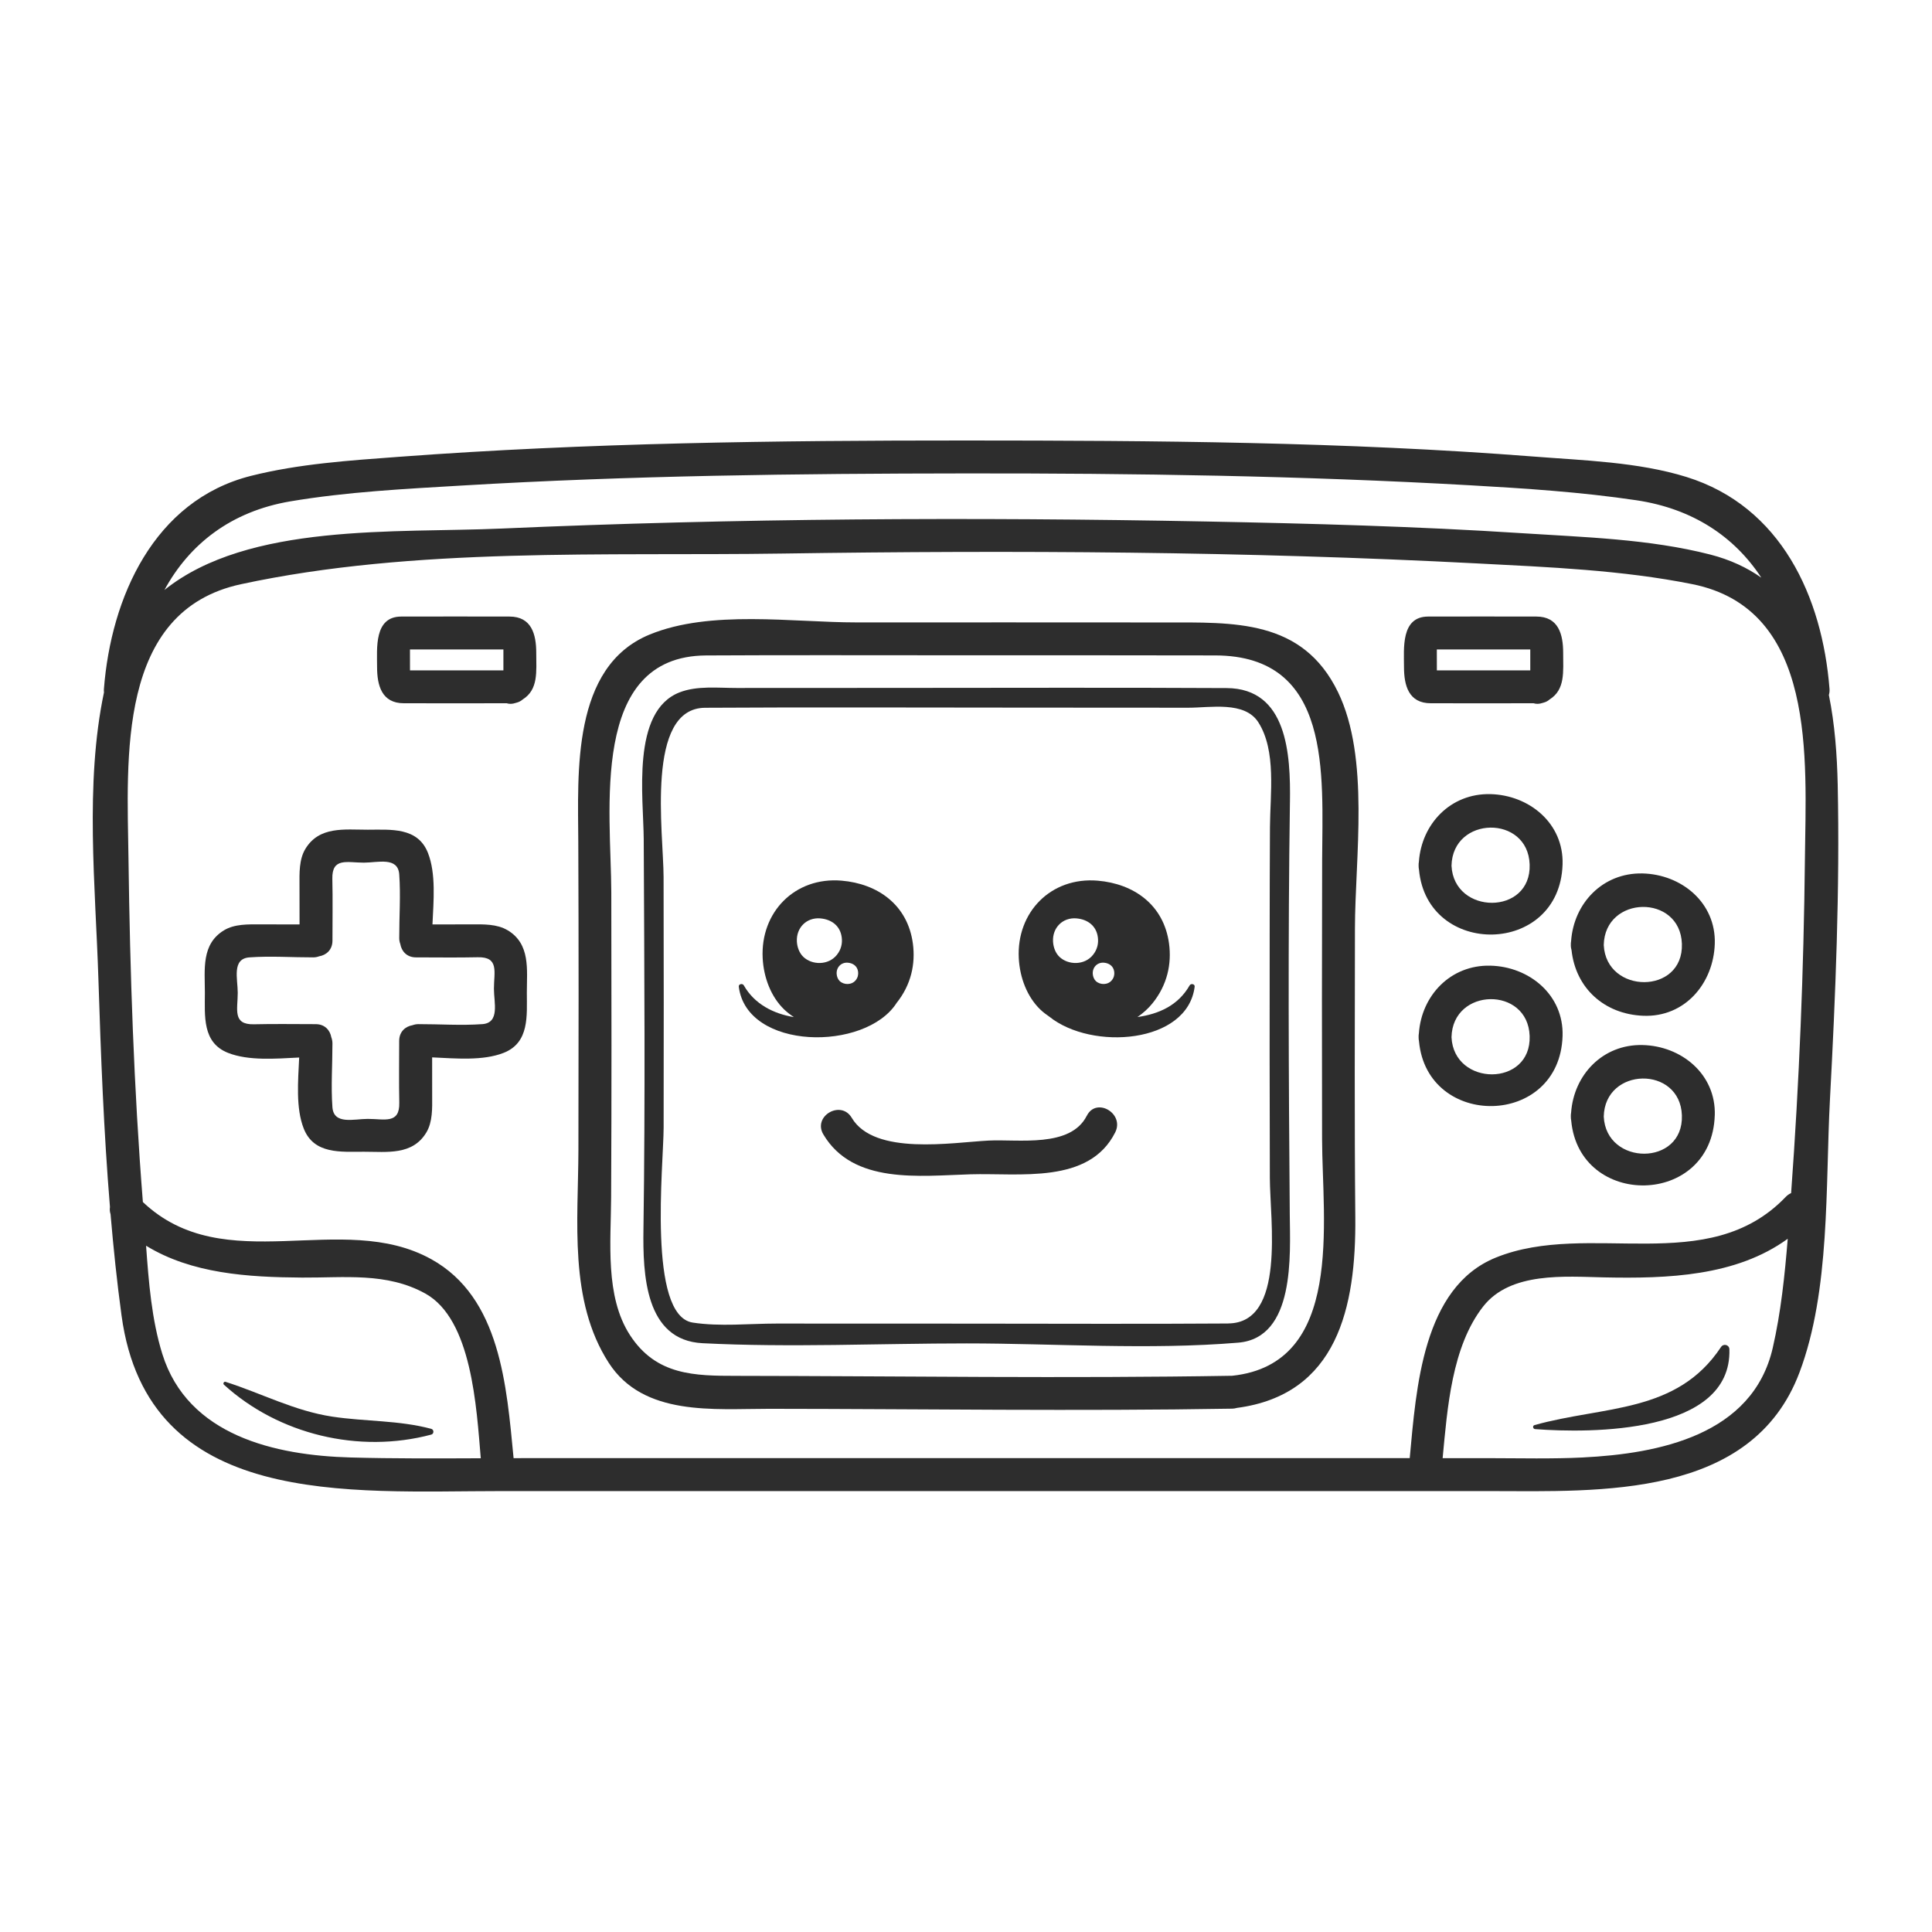 <svg width="2000" height="2000" viewBox="0 0 2000 2000" fill="none" xmlns="http://www.w3.org/2000/svg">
<g clip-path="url(#clip0_157_259)">
<path d="M1125.04 1155.01C1108.21 1188.5 1054.19 1179.15 1023.48 1180.71C985.912 1182.63 905.123 1196.6 881.726 1157.16C870.539 1138.28 841.089 1155.42 852.327 1174.35C883.157 1226.29 951.993 1217.19 1004.53 1215.64C1055.62 1214.1 1127.39 1226.16 1154.46 1172.23C1164.3 1152.66 1134.92 1135.39 1125.07 1155.04L1125.04 1155.01Z" fill="#2D2D2D"/>
<path d="M1231.55 1019.99C1219.62 1040.96 1199.47 1049.73 1177.48 1052.84C1183.22 1048.91 1188.56 1044.21 1193.18 1038.46C1208.41 1019.56 1212.98 997.815 1210.2 976.891C1204.86 936.858 1174.03 914.862 1136.33 911.668C1087.85 907.606 1052.19 944.395 1054.64 991.939C1055.69 1012.15 1063.33 1031.92 1076.84 1044.98C1079.73 1047.76 1082.95 1050.21 1086.27 1052.46C1130.2 1087.77 1229.33 1080.56 1236.71 1021.42C1237.07 1018.59 1232.83 1017.79 1231.55 1020.02V1019.99ZM1153.44 1005.89C1153.82 1008.88 1153.19 1011.97 1151.01 1014.68C1146.83 1019.89 1138.75 1019.73 1134.41 1015.6C1132.5 1013.76 1131.37 1010.9 1131.22 1008.03C1130.89 1001.24 1136 996.001 1142.89 996.589C1148.26 997.049 1152.68 1000.19 1153.42 1005.89H1153.44ZM1114.49 950.73C1125.73 951.701 1134.9 958.242 1136.48 970.198C1137.35 976.432 1136 982.895 1131.42 988.541C1122.66 999.476 1105.78 999.195 1096.69 990.483C1092.7 986.625 1090.4 980.698 1090.1 974.669C1089.33 960.49 1099.98 949.504 1114.46 950.705L1114.49 950.73Z" fill="#2D2D2D"/>
<path d="M928.136 1038.26C943.257 1019.4 947.804 997.764 945.02 976.866C939.707 936.833 908.852 914.836 871.178 911.643C822.699 907.581 787.067 944.369 789.519 991.914C790.567 1012.12 798.204 1031.9 811.716 1044.95C814.832 1047.94 818.254 1050.55 821.856 1052.92C800.656 1049.4 781.039 1039.48 769.954 1019.99C768.677 1017.74 764.437 1018.56 764.795 1021.4C773.019 1087.46 895.8 1088.74 928.162 1038.26H928.136ZM888.291 1005.89C888.674 1008.88 888.035 1011.97 885.864 1014.68C881.675 1019.89 873.604 1019.73 869.262 1015.6C867.346 1013.76 866.248 1010.9 866.095 1008.03C865.763 1001.24 870.871 996.001 877.767 996.589C883.131 997.049 887.55 1000.19 888.291 1005.89ZM849.339 950.731C860.578 951.701 869.747 958.242 871.331 970.198C872.199 976.432 870.846 982.895 866.273 988.541C857.513 999.476 840.604 999.195 831.536 990.483C827.552 986.625 825.253 980.698 824.921 974.669C824.18 960.49 834.806 949.504 849.313 950.705L849.339 950.731Z" fill="#2D2D2D"/>
<path d="M1902.39 812.34C1901.72 781.632 1899.42 749.723 1893.24 719.449C1893.78 717.609 1894.09 715.565 1893.91 713.215C1886.47 617.871 1843.82 524.162 1745.76 493.735C1695.75 478.227 1639.28 476.669 1587.53 472.607C1392.21 457.38 1195.46 456.052 999.653 456.001C804.078 455.95 607.838 458.351 412.722 472.913C361.868 476.694 309.328 480.118 259.725 492.636C159.038 518.056 114.901 618.842 107.571 713.241C107.468 714.492 107.52 715.642 107.647 716.741C87.673 811.42 98.835 917.903 101.875 1013.58C104.378 1092.09 107.366 1171 113.828 1249.49C113.471 1251.89 113.599 1254.39 114.441 1256.87C117.43 1291.95 121.057 1326.95 125.808 1361.77C153.061 1562.27 361.101 1543.57 518.16 1543.57H1542.4C1656.75 1543.77 1813.6 1551.44 1862.82 1420.76C1894.85 1335.79 1889.59 1227.62 1894.34 1138.53C1900.14 1030.11 1904.66 920.969 1902.39 812.366V812.34ZM300.592 519.001C359.058 509.14 418.98 506.125 478.084 502.625C651.668 492.304 825.839 490.235 999.679 490.081C1173.77 489.903 1348.12 492.508 1521.96 502.37C1579.33 505.614 1637 509.395 1693.91 517.852C1752.61 526.589 1795.65 555.765 1823.33 598.02C1808.57 587.597 1791.15 579.396 1770.49 574.082C1707.5 557.885 1639.23 556.097 1574.71 551.907C1466.08 544.881 1357.17 541.943 1248.36 539.848C1005.4 535.199 761.933 536.451 519.13 547.155C409.81 551.984 257.375 540.896 170.225 610.743C195.997 563.403 238.934 529.45 300.592 519.001ZM362.813 1508.77C284.986 1506.6 194.388 1486.31 168.029 1401.6C156.995 1366.14 153.93 1327.28 151.222 1289.57C198.373 1318.49 256.43 1322.17 312.648 1322.55C356.453 1322.86 400.308 1316.91 440.282 1339.06C488.556 1365.81 493.23 1457.06 497.7 1509.59C452.721 1509.77 407.716 1510.02 362.787 1508.77H362.813ZM539.334 1509.49C536.78 1509.49 534.226 1509.49 531.671 1509.49C524.417 1434.76 518.16 1343.25 446.463 1303.52C353.643 1252.09 232.778 1324.67 147.902 1244.35C138.553 1126.3 134.594 1007.6 133.011 889.213C131.631 785.311 120.648 632.561 249.355 604.791C429.094 566.035 627.48 575.768 810.105 573.035C1049.69 569.458 1289.86 570.787 1529.19 583.254C1603.19 587.112 1678.94 590.101 1751.77 604.688C1881.21 630.568 1869.51 786.154 1868.44 889.188C1867.22 1004.54 1862.59 1120.04 1854.16 1235.1C1852.2 1235.95 1850.28 1237.22 1848.52 1239.09C1767.96 1323.19 1645.03 1262.87 1548.63 1301.78C1472.54 1332.49 1466.13 1437.31 1459.33 1509.46H539.334V1509.49ZM1638.69 1508.77C1606.66 1510.35 1574.45 1509.54 1542.42 1509.49H1493.41C1498.34 1457.55 1502.88 1393.98 1535.37 1352.47C1563.67 1316.27 1620.38 1321.53 1660.68 1322.35C1726.12 1323.7 1797.13 1321.3 1850.66 1282.37C1847.55 1320.25 1843.64 1358.29 1835.16 1395.26C1814.42 1485.73 1717.03 1504.84 1638.72 1508.75L1638.69 1508.77Z" fill="#2D2D2D"/>
<path d="M1385.03 716.356C1348.28 640.735 1277.22 644.414 1205.16 644.363C1098.99 644.261 992.833 644.286 886.68 644.312C820.373 644.337 735.547 630.976 672.458 656.907C591.643 690.119 598.335 799.821 598.642 871.635C599.102 977.888 598.999 1084.17 598.769 1190.42C598.616 1263.82 588.578 1346.36 630.186 1410.82C666.15 1466.51 739.251 1458.34 796.312 1458.39C956.001 1458.52 1115.95 1460.94 1275.63 1458.24C1277.37 1458.21 1278.93 1457.9 1280.39 1457.47C1384.44 1443.8 1403.88 1353.29 1403.01 1259.96C1402.07 1160.5 1402.53 1060.99 1402.63 961.538C1402.71 887.475 1418.31 784.773 1385.03 716.356ZM1275.61 1424.18C1104.6 1427.07 933.345 1424.49 762.315 1424.28C719.277 1424.23 679.202 1424.03 652.025 1381.92C626.176 1341.87 632.408 1285.53 632.638 1239.55C633.175 1134.34 633.021 1029.14 632.817 923.931C632.664 840.211 609.548 679.21 730.924 678.52C813.962 678.06 897.024 678.341 980.062 678.341C1072.73 678.341 1165.42 678.29 1258.09 678.495C1379.34 678.75 1368.99 801.941 1368.68 890.694C1368.38 986.728 1368.43 1082.76 1368.61 1178.8C1368.76 1264.53 1391.85 1411.89 1275.58 1424.18H1275.61Z" fill="#2D2D2D"/>
<path d="M1481.07 728.007C1516.57 728.033 1552.05 728.109 1587.56 728.007C1590.26 728.901 1593.48 728.85 1597.03 727.624C1597.31 727.573 1597.57 727.471 1597.82 727.394C1600.33 726.755 1602.4 725.606 1604.11 724.098C1620.56 713.752 1618.15 695.255 1618.18 675.788C1618.18 656.755 1613.38 638.258 1590.52 638.258C1553.1 638.233 1515.71 638.13 1478.29 638.258C1450.06 638.36 1453.41 671.394 1453.41 690.478C1453.41 709.536 1458.21 728.007 1481.1 728.007H1481.07ZM1558.62 672.313C1567.12 672.313 1575.63 672.313 1584.13 672.313C1584.13 675.072 1584.13 677.832 1584.13 680.616C1584.13 685.062 1584.13 689.507 1584.13 693.952C1560.4 694.003 1536.68 693.952 1512.95 693.952C1504.44 693.952 1495.94 693.952 1487.43 693.952C1487.43 693.007 1487.43 691.934 1487.43 690.478C1487.43 684.423 1487.43 678.394 1487.4 672.339C1492.82 672.339 1498.26 672.339 1503.67 672.339H1558.62V672.313Z" fill="#2D2D2D"/>
<path d="M527.483 638.258C490.064 638.233 452.67 638.13 415.251 638.258C387.027 638.36 390.373 671.394 390.347 690.478C390.347 709.536 395.149 728.007 418.035 728.007C453.538 728.033 489.016 728.109 524.52 728.007C527.227 728.901 530.42 728.85 533.97 727.624C534.251 727.573 534.507 727.471 534.762 727.394H534.788C537.265 726.755 539.36 725.606 541.071 724.098C557.52 713.752 555.119 695.255 555.119 675.788C555.119 656.729 550.317 638.258 527.457 638.258H527.483ZM424.42 693.952C424.42 693.007 424.42 691.934 424.42 690.478C424.42 684.423 424.42 678.394 424.395 672.339C429.81 672.339 435.25 672.339 440.665 672.339H495.606C504.112 672.339 512.617 672.339 521.123 672.339C521.123 675.098 521.123 677.857 521.123 680.642C521.123 685.087 521.123 689.532 521.123 693.978C497.394 694.029 473.666 693.978 449.937 693.978C441.431 693.978 432.926 693.978 424.42 693.978V693.952Z" fill="#2D2D2D"/>
<path d="M525.387 962.968C514.532 956.402 500.203 956.837 487.993 956.913C474.558 956.99 461.123 956.964 447.688 956.964C448.812 932.592 451.443 904.362 443.014 882.927C432.439 856.025 404.445 858.912 380.717 858.912C356.682 858.912 330.424 855.029 316.07 878.865C309.531 889.723 309.965 904.03 310.042 916.267C310.118 929.833 310.093 943.398 310.093 956.964C296.402 956.964 282.737 956.964 269.072 956.913C256.94 956.862 242.79 956.453 232.011 962.968C208.18 977.326 212.088 1003.59 212.088 1027.63C212.088 1051.67 209.202 1079.36 236.098 1089.94C257.323 1098.29 285.215 1095.97 309.71 1094.74C308.586 1119.01 306.057 1146.96 314.41 1168.24C324.984 1195.15 352.978 1192.26 376.681 1192.28C400.716 1192.28 426.999 1196.17 441.354 1172.33C447.892 1161.45 447.458 1147.14 447.382 1134.9C447.305 1121.49 447.331 1108.03 447.356 1094.59C471.723 1095.69 499.947 1098.35 521.377 1089.91C548.273 1079.31 545.361 1051.34 545.387 1027.6C545.387 1003.54 549.269 977.3 525.464 962.942L525.387 962.968ZM499.155 1060.18C477.394 1061.76 454.968 1060.13 433.129 1060.18C430.83 1060.18 428.812 1060.64 426.999 1061.3C419.72 1062.53 413.257 1067.92 413.232 1077.5C413.206 1098.83 412.9 1120.19 413.334 1141.52C413.819 1163.93 397.983 1158.25 380.717 1158.28C366.362 1158.28 345.469 1164.64 344.115 1146.15C342.531 1124.35 344.166 1101.95 344.141 1080.1C344.141 1077.75 343.681 1075.71 342.991 1073.87C341.714 1066.62 336.35 1060.2 326.823 1060.2C305.495 1060.2 284.142 1059.82 262.84 1060.33C240.465 1060.84 246.11 1044.95 246.11 1027.71C246.11 1013.37 239.75 992.425 258.217 991.071C279.979 989.487 302.43 991.122 324.243 991.071C326.516 991.071 328.509 990.636 330.322 989.972C337.653 988.771 344.141 983.355 344.166 973.775C344.166 952.442 344.524 931.085 344.038 909.752C343.528 887.372 359.389 893.018 376.656 893.018C390.985 893.018 411.929 886.657 413.283 905.128C414.867 926.895 413.232 949.326 413.283 971.169C413.283 973.417 413.717 975.41 414.381 977.198C415.582 984.53 420.997 991.071 430.6 991.071C451.928 991.071 473.281 991.428 494.583 990.943C516.958 990.432 511.313 1006.32 511.313 1023.57C511.313 1037.9 517.673 1058.85 499.206 1060.2L499.155 1060.18Z" fill="#2D2D2D"/>
<path d="M1542.7 822.073C1501.58 821.179 1471.59 852.909 1468.83 892.074C1468.6 893.351 1468.5 894.705 1468.55 896.187C1468.53 897.669 1468.68 899.048 1468.94 900.326C1477.31 991.454 1614.53 989.896 1617.57 894.91C1618.92 852.245 1582.98 822.967 1542.7 822.073ZM1502.6 896.187C1503.67 844.504 1581.76 843.15 1583.49 894.91C1585.31 947.87 1504.98 947.334 1502.6 896.187Z" fill="#2D2D2D"/>
<path d="M1626.84 983.483C1631.05 1022.9 1660.73 1049.86 1700.99 1051.52C1744.26 1053.3 1773.83 1017.9 1775.14 977.019C1776.49 934.354 1740.55 905.077 1700.27 904.183C1659.15 903.288 1629.16 935.019 1626.41 974.158C1626.18 975.435 1626.07 976.815 1626.12 978.271C1626.07 980.187 1626.38 981.873 1626.81 983.457L1626.84 983.483ZM1741.09 977.019C1742.88 1029.98 1662.6 1029.47 1660.2 978.271C1661.27 926.588 1739.33 925.259 1741.09 977.019Z" fill="#2D2D2D"/>
<path d="M1542.7 999.654C1501.58 998.735 1471.59 1030.49 1468.83 1069.63C1468.6 1070.91 1468.5 1072.26 1468.55 1073.74C1468.53 1075.22 1468.68 1076.6 1468.94 1077.88C1477.31 1169.01 1614.53 1167.48 1617.57 1072.49C1618.92 1029.83 1582.98 1000.52 1542.7 999.654ZM1502.6 1073.74C1503.67 1022.06 1581.76 1020.73 1583.49 1072.49C1585.31 1125.45 1504.98 1124.91 1502.6 1073.74Z" fill="#2D2D2D"/>
<path d="M1775.14 1154.63C1776.49 1111.96 1740.55 1082.68 1700.27 1081.82C1659.15 1080.9 1629.16 1112.65 1626.41 1151.79C1626.18 1153.07 1626.07 1154.45 1626.12 1155.9C1626.1 1157.39 1626.25 1158.77 1626.51 1160.04C1634.89 1251.17 1772.1 1249.61 1775.11 1154.63H1775.14ZM1741.09 1154.63C1742.88 1207.59 1662.6 1207.05 1660.2 1155.9C1661.27 1104.25 1739.33 1102.89 1741.09 1154.63Z" fill="#2D2D2D"/>
<path d="M1335.35 830.478C1336.09 780.558 1332.54 712.627 1269.81 712.295C1155.1 711.681 1040.39 712.09 925.684 712.116C871.28 712.116 816.901 712.141 762.496 712.192C743.416 712.218 721.603 709.638 703.417 716.765C653.176 736.412 666.177 825.905 666.381 868.902C666.994 1003.33 668.041 1137.87 666.1 1272.3C665.41 1319.31 667.76 1387.44 727.222 1390.48C817.922 1395.11 909.95 1390.69 1000.73 1390.69C1091.5 1390.69 1189.28 1397.64 1281.82 1389.92C1340.95 1384.99 1335.51 1298.84 1335.17 1257.38C1334.03 1115.16 1333.26 972.728 1335.33 830.504L1335.35 830.478ZM1271.5 1370.07C1181.26 1370.71 1090.97 1370.22 1000.73 1370.22C935.135 1370.22 869.568 1370.22 803.976 1370.15C775.752 1370.15 745.153 1373.47 717.082 1369.13C670.085 1361.84 686.917 1205.77 686.994 1167.25C687.147 1080.82 687.147 994.392 686.942 907.964C686.84 862.208 667.863 733.065 729.955 732.682C839.199 732.017 948.493 732.528 1057.74 732.528C1115.23 732.528 1172.73 732.528 1230.22 732.631C1252.88 732.656 1288.46 725.528 1302.63 747.729C1321.46 777.211 1314.87 821.996 1314.66 856.154C1314.43 892.534 1314.41 928.939 1314.36 965.319C1314.26 1050.01 1314.26 1134.7 1314.54 1219.37C1314.66 1263.21 1331.22 1369.59 1271.47 1370.02L1271.5 1370.07Z" fill="#2D2D2D"/>
<path d="M1781.62 1394.39C1735.8 1463.55 1660.4 1455.12 1588.58 1475.23C1586.18 1475.89 1586.82 1479.24 1589.14 1479.41C1646.3 1483.76 1792.91 1484.52 1790.26 1396.74C1790.1 1392.02 1784.15 1390.59 1781.62 1394.39Z" fill="#2D2D2D"/>
<path d="M446.437 1479.13C412.926 1470.14 378.138 1471.65 343.962 1466.49C304.755 1460.56 270.759 1442.37 233.493 1430.47C231.832 1429.93 230.504 1432.23 231.781 1433.4C288.306 1484.93 371.548 1505.09 446.437 1485.09C449.4 1484.3 449.374 1479.93 446.437 1479.13Z" fill="#2D2D2D"/>
</g>
<defs>
<clipPath id="clip0_157_259">
<rect width="1807" height="1088" fill="white" transform="translate(96 456)"/>
</clipPath>
</defs>
</svg>

